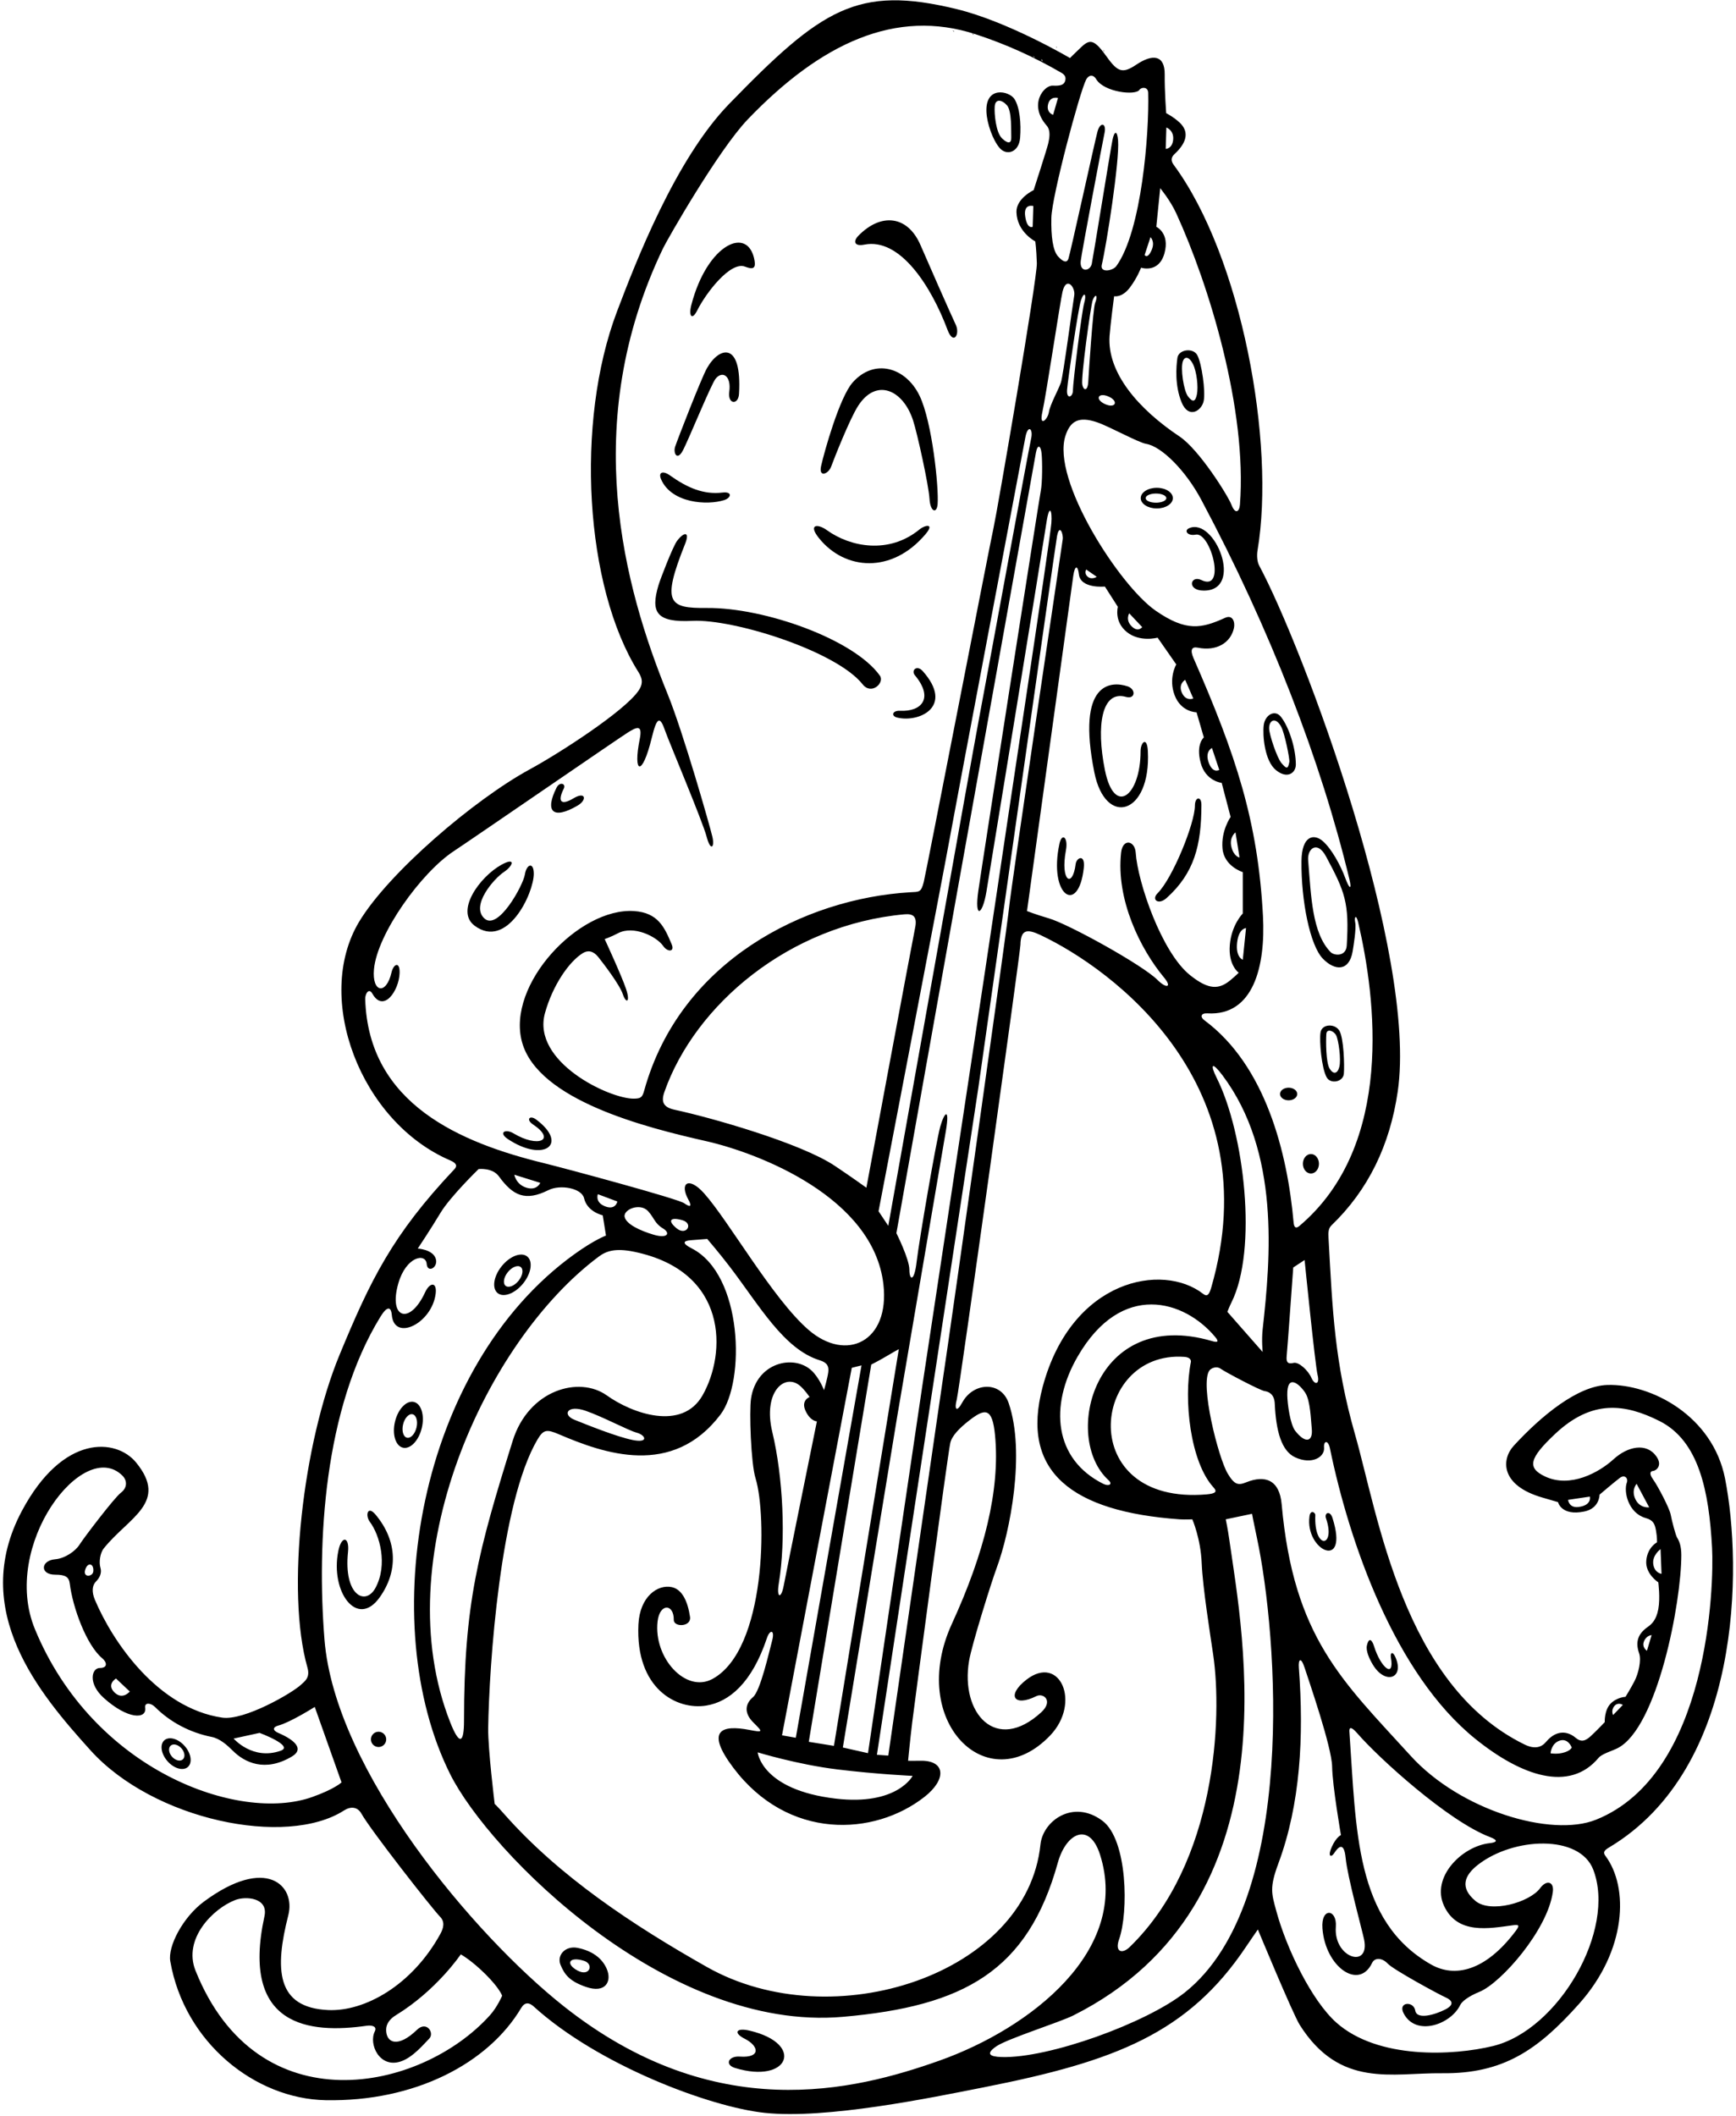 <?xml version="1.0" encoding="UTF-8"?>
<svg xmlns="http://www.w3.org/2000/svg" xmlns:xlink="http://www.w3.org/1999/xlink" width="535pt" height="652pt" viewBox="0 0 535 652" version="1.1">
<g id="surface1">
<path style=" stroke:none;fill-rule:nonzero;fill:rgb(0%,0%,0%);fill-opacity:1;" d="M 325.648 14.488 L 325.449 14.387 L 325.648 14.785 L 325.648 14.488 "/>
<path style=" stroke:none;fill-rule:nonzero;fill:rgb(0%,0%,0%);fill-opacity:1;" d="M 340.25 15.688 L 339.949 15.285 L 340.25 15.988 L 340.25 15.688 "/>
<path style=" stroke:none;fill-rule:nonzero;fill:rgb(0%,0%,0%);fill-opacity:1;" d="M 495.75 569.387 C 537 544.875 536.965 482.719 531.625 455.625 C 527.797 436.195 508.75 426.375 495.352 426.785 C 486.23 427.066 475.105 436.168 466.516 445.504 C 462.637 449.723 462.352 457.746 475.352 461.488 C 479.648 462.727 480.148 462.887 480.148 462.887 C 480.148 462.887 481.125 467.25 488.246 465.781 C 493.004 464.801 492.949 460.586 492.949 460.586 C 492.949 460.586 497.801 456.449 499.25 455.387 C 500.699 454.324 501.852 455.523 501.352 456.887 C 500.312 459.719 501.84 466.289 507.148 467.785 C 509.5 468.449 509.977 469.562 510.352 471.688 C 510.727 473.812 510.648 475.285 510.648 475.285 C 510.648 475.285 507.727 476.762 507.352 480.887 C 506.977 485.012 511.055 487.605 511.055 487.605 C 511.055 487.605 511.699 492.426 511.051 495.887 C 510.398 499.352 508.926 500.551 507.75 501.387 C 504.871 503.441 503.883 505.848 505.148 509.488 C 505.891 511.613 504.926 515.699 503.75 517.988 C 502.574 520.273 500.949 522.887 500.949 522.887 C 500.949 522.887 498.324 522.977 496.352 524.988 C 494.375 527 494.551 530.688 494.551 530.688 C 494.551 530.688 491.949 533.426 490.25 534.988 C 488.551 536.551 487.25 536.926 485.551 535.488 C 483.242 533.535 479.742 532.855 476.449 536.785 C 475.102 538.398 473.051 539.148 469.852 537.586 C 432.449 519.324 424.676 466.816 417.586 441.996 C 411.281 419.938 410.645 403.809 409.43 381.625 C 409.324 379.738 409.352 378.551 410.352 377.586 C 421.664 366.699 428.336 352.914 430.75 336.375 C 436.922 294.09 401.75 199.875 388.051 174.285 C 387.445 173.16 387.273 171.227 387.551 169.586 C 393.102 136.539 382.66 79.184 361.715 50.801 C 361.008 49.844 360.648 48.688 361.949 47.488 C 366.152 43.609 366.273 40.344 363.551 37.785 C 361.676 36.031 359.395 34.871 359.395 34.871 C 359.395 34.871 358.879 27.992 358.938 22.992 C 359.012 16.824 355.137 16.613 350.25 19.887 C 346.055 22.699 344.527 22.324 341.148 17.586 C 337.281 12.164 335.977 11.918 333.25 14.488 C 330.898 16.699 329.75 17.887 329.75 17.887 C 329.75 17.887 310.746 6.664 294.75 2.785 C 264.199 -4.617 253.25 2.625 224.648 32.086 C 208.09 49.148 195.828 81.016 190.148 95.988 C 177.203 130.109 180.238 180.949 196.762 207.117 C 198.262 209.492 198 211.074 196.75 212.887 C 192.426 219.156 172.605 232 163.25 237.086 C 146.195 246.359 119.723 268.945 110.648 284.086 C 96.625 307.5 111.047 345.715 138.75 357.586 C 140.785 358.461 140.945 359.34 140.051 360.285 C 120.895 380.539 114.133 394.555 104.648 417.488 C 93.398 444.695 88.043 490.312 94.75 513.887 C 95.648 517.051 93.855 518.129 92.758 519.164 C 90.031 521.738 75.238 530.285 68.492 529.301 C 48.578 526.387 34.676 505.879 29.242 492.98 C 28.242 490.605 28.375 488.574 29.551 487.387 C 30.727 486.199 31.449 484.711 30.949 483.086 C 30.449 481.461 30.82 478.586 31.996 477.125 C 39.703 467.535 52.035 463.035 41.949 450.688 C 35.879 443.254 19.469 441.738 6.75 465.586 C -9.668 496.375 12.336 522.129 27.891 539.371 C 47.273 560.863 88.211 569.371 106.051 557.887 C 108.051 556.602 110.191 556.746 111.375 558.875 C 114.172 563.906 133.164 588.141 135.648 590.688 C 137.176 592.25 136.684 594.18 135.684 595.992 C 126.926 611.871 112.34 619.922 101.121 619.41 C 85.066 618.68 84.625 606.75 88.852 590.188 C 91.18 581.055 82.066 571.762 62.852 585.988 C 56.355 590.793 51.676 599.77 52.477 604.375 C 56.828 629.383 78.551 646.773 100.352 647.188 C 127.867 647.707 150.469 635.848 160.625 618.758 C 161.715 616.926 163.078 617.039 164.449 618.289 C 184.367 636.402 218.867 649.312 235.648 651.086 C 254.652 653.098 286.578 646.508 303.457 643.164 C 343.664 635.203 366.211 626.598 384.148 599.688 C 385.398 597.812 387.648 594.586 387.648 594.586 C 387.648 594.586 398.449 620.664 400.551 623.988 C 412.961 643.617 429.023 638.707 444.375 638.883 C 463.289 639.098 473.945 631.727 486.668 617.461 C 501.344 601.008 502.008 581.562 494.75 571.887 C 494 570.887 494.309 570.242 495.75 569.387 Z M 486.449 464.387 C 483.5 464.75 483.25 462.188 483.25 462.188 L 489.949 461.188 C 489.949 461.188 490.688 463.867 486.449 464.387 Z M 504 462 C 502.625 459.125 504.375 457.25 504.375 457.25 L 508.25 464.5 C 508.25 464.5 505.375 464.875 504 462 Z M 509.5 482 C 509.125 479.25 511.75 477.375 511.75 477.375 L 512.051 484.988 C 512.051 484.988 509.875 484.75 509.5 482 Z M 506.648 505.785 C 507.398 503.91 509 503.875 509 503.875 L 507.551 508.688 C 507.551 508.688 505.898 507.66 506.648 505.785 Z M 497.5 525.75 C 498.625 524.375 500.125 525.375 500.125 525.375 L 497.125 528.5 C 497.125 528.5 496.375 527.125 497.5 525.75 Z M 480.648 536.387 C 483.273 535.512 484.375 538.5 484.375 538.5 C 484.375 538.5 484 539.625 481.449 540.188 C 479.52 540.613 477.852 540.285 477.852 540.285 C 477.852 540.285 478.023 537.262 480.648 536.387 Z M 415.875 271 C 416.625 274.125 415.926 274.238 414.551 270.488 C 413.176 266.738 410.375 261.551 407.648 259.188 C 404.926 256.824 401.16 257.465 401.086 265.379 C 400.969 277.672 403.734 291.32 407.648 295.387 C 411.387 299.27 415.797 299.371 416.852 293.188 C 417.125 291.574 418.023 286.035 417.648 284.285 C 417.273 282.535 417.945 281.617 418.551 284.188 C 423.969 307.297 429.891 352.902 400.449 377.785 C 399.398 378.676 398.809 378.316 398.664 376.723 C 396.75 355.125 389.988 328.336 371.148 314.387 C 369.852 313.426 370 312.145 372.125 312.27 C 386.266 313.102 390.043 297.789 389.219 282.246 C 387.672 253.031 380.879 232.648 367.852 202.887 C 366.699 200.262 367.25 199.199 369.148 199.586 C 374.836 200.746 379.285 198.148 380.281 193.504 C 380.656 191.754 379.926 189.312 377.551 190.387 C 370.305 193.664 365.605 194.734 356.148 188.188 C 344.969 180.445 323.949 147.816 328.352 134.285 C 329.797 129.84 332.344 128.148 338.125 130.141 C 341.945 131.453 350.801 136.375 353.25 136.785 C 357.969 137.582 365.391 144.953 370.25 154.086 C 391.5 194.012 407.117 234.516 415.875 271 Z M 415.039 291.379 C 414.828 294.863 411.148 294.523 410.051 293.387 C 404.355 287.496 404.062 276.266 403.148 265.086 C 402.855 261.504 405.953 258.902 408.652 263.922 C 414.539 274.867 415.84 278.262 415.039 291.379 Z M 404.148 424.586 C 403.125 422.25 400.227 419.602 398.648 419.988 C 397.074 420.375 396.305 420 396.527 417.875 C 396.754 415.75 398.551 390.586 398.551 390.586 L 402.051 388.285 C 402.051 388.285 405.301 420.688 406.051 423.688 C 406.801 426.688 405.176 426.926 404.148 424.586 Z M 399.168 440.93 C 397.617 438.941 396.75 432.695 396.711 429.871 C 396.617 423.266 400.379 426.367 402.25 429.188 C 403.852 431.602 403.992 437.754 404.25 440.125 C 404.711 444.348 402.316 444.965 399.168 440.93 Z M 389.125 416.625 L 378.25 404.25 C 378.25 404.25 378.875 402.625 379.5 401.375 C 387.625 385.125 383.5 349.25 375 332.25 C 372.75 327.75 373.586 327.156 376.75 331.375 C 394.508 355.051 391.574 387.574 389.125 409.625 C 388.75 413 389.125 416.625 389.125 416.625 Z M 374 458.375 C 375.191 459.672 374.633 460.262 371.875 460.5 C 331.219 464 336.035 416.055 365 418.125 C 366.75 418.25 367.125 419.125 367 419.75 C 364.695 431.281 366.805 450.555 374 458.375 Z M 341.625 456.125 C 343 457.375 341.75 458.125 340 457.25 C 324.879 449.688 323.27 433.289 332.125 418 C 345.668 394.621 365.047 400.656 374.5 412 C 375.75 413.5 375.285 413.77 373.5 413.25 C 337.195 402.633 327.18 442.992 341.625 456.125 Z M 373.25 396.875 C 372.551 399.285 371.875 399.562 370.75 398.688 C 358.328 389.027 330.289 394.09 321.352 427.285 C 314.266 453.605 330.461 465.828 363.5 468.188 C 365.25 468.312 367.449 468.188 367.449 468.188 C 367.449 468.188 370.016 474.047 370.336 481.672 C 370.656 489.297 372.98 503.781 373.879 509.902 C 376.723 529.215 374.949 573.988 348.148 599.988 C 345.805 602.262 343.5 601.5 344.875 597.625 C 347.82 589.32 347.531 566.91 339.75 561.086 C 330.715 554.328 321.402 561.105 320.648 568.387 C 316.52 608.367 256.676 628.098 217.871 606.152 C 194.949 593.188 172.375 578.25 155.449 559.086 C 153.18 556.516 152.449 555.887 152.449 555.887 C 152.449 555.887 150.352 538.852 150.449 532.488 C 150.754 513.254 154.105 463.113 165.648 443.586 C 167.5 440.461 168.516 440.391 172.25 441.988 C 186.066 447.895 207.219 455.453 222.051 435.887 C 229.711 425.785 228.977 392.734 213.148 384.688 C 210.176 383.176 210.473 382.363 212.852 382.188 C 215.227 382.012 217.949 381.785 217.949 381.785 C 217.949 381.785 221.602 386.035 224.852 390.285 C 234.051 402.32 241.547 415.77 252.648 419.188 C 255.035 419.922 255.477 421.125 255.25 422.887 C 255.023 424.648 253.949 428.387 253.949 428.387 C 253.949 428.387 252.523 424.637 250.148 422.387 C 244.711 417.234 233.121 419.762 231.449 430.988 C 230.875 434.852 231.398 450.898 232.852 455.586 C 236.332 466.848 236.199 508.375 219.551 517.387 C 211.312 521.848 201.383 510.855 202.648 499.688 C 203.305 493.926 207.707 494.168 207.648 499.188 C 207.621 501.496 213.121 501.398 212.652 498.246 C 211.953 493.516 210.25 489.781 207.051 489.086 C 202.723 488.145 197.164 491.957 196.75 500.586 C 195.801 520.395 208.562 527.066 217.648 525.586 C 224.688 524.441 231.695 518.691 236.352 504.785 C 237.273 502.023 238.875 502.176 237.949 505.586 C 237.023 509 234.352 521.051 232.051 522.988 C 229.75 524.926 229.125 527.75 232.125 530.75 C 235.125 533.75 235.301 533.926 230.949 533.086 C 222.438 531.449 217.27 533.129 225.949 544.688 C 242.832 567.176 269.418 565.891 284.949 553.688 C 291.766 548.332 291.477 542.387 283.551 542.586 C 281.102 542.648 279.852 542.586 279.852 542.586 C 279.852 542.586 280.492 535.965 281.148 530.586 C 281.809 525.211 292 448.5 292.852 444.688 C 293.355 442.418 295.695 440.086 298.5 437.875 C 303.57 433.879 305.828 433.645 306.648 442.285 C 308.266 459.254 303.27 478.777 293.352 500.387 C 279.602 530.348 304.324 555.031 323.648 534.785 C 333.258 524.723 326.648 509.633 316.352 517.586 C 310.035 522.465 312.527 526.098 319.352 522.688 C 321.602 521.562 324.711 524.16 320.852 527.688 C 306.883 540.441 295.906 527.879 298.648 511.785 C 299.5 506.801 305.5 487.613 307.125 483.25 C 311.301 472.047 316.066 447.594 310.852 432.375 C 308.492 425.504 299.977 425.906 296.551 432.188 C 294.75 435.488 294.055 434.219 294.855 431.254 C 295.656 428.293 314.426 293.465 314.477 291.129 C 314.574 286.453 316.477 286.168 320.625 288.125 C 342.918 298.641 391.422 334.242 373.25 396.875 Z M 195.5 385.75 C 224.559 391.805 223.887 417.074 216.5 430 C 210.172 441.074 194.828 435.594 187 430 C 178.492 423.922 162.926 428.242 158 444 C 147.32 478.176 143 494.328 143 530.25 C 143 537.164 141.625 538.031 138.75 530.75 C 118.93 480.535 149.488 413.383 184.5 387.25 C 186.738 385.578 189.5 384.5 195.5 385.75 Z M 186.5 371.75 C 183.25 370.5 184.25 368 184.25 368 L 190.25 370.25 C 190.25 370.25 189.75 373 186.5 371.75 Z M 199.75 373.25 C 201.652 375.344 201.75 377 204.25 378.5 C 206.75 380 205.75 381.75 201.5 380.5 C 197.25 379.25 193 377.25 192.5 375 C 192 372.75 197.25 370.5 199.75 373.25 Z M 210.25 376 C 213.91 377.047 211.5 381 208.5 378.5 C 205.5 376 206.75 375 210.25 376 Z M 195 443.75 C 190 442.75 180.75 439 177 437.5 C 173.25 436 174.75 432.75 180.5 434.75 C 185.895 436.629 193.5 440.75 196.25 441.5 C 199 442.25 200 444.75 195 443.75 Z M 292.75 258 C 294.5 248.25 314.672 141.844 316 134.75 C 316.75 130.75 318.5 132 317.75 135.25 C 317 138.5 303.75 210.75 301.75 221.25 C 299.75 231.75 273.75 377.75 273.75 377.75 L 270.75 373.25 C 270.75 373.25 291 267.75 292.75 258 Z M 267 366 C 267 366 262.5 362.75 257.25 359.25 C 246.633 352.172 218.867 344.328 208 342 C 204.5 341.25 203.641 339.664 204.75 336.5 C 214.184 309.637 243.23 284.98 278.75 281.75 C 281.5 281.5 282.75 282.5 282 286 C 281.25 289.5 267 366 267 366 Z M 334.148 93.285 C 333.398 95.785 330.625 118.148 330.648 120.285 C 330.676 122.426 328.602 123.211 328.852 120.086 C 329.102 116.961 332.254 95.086 333.148 92.488 C 334.148 89.586 334.898 90.785 334.148 93.285 Z M 336.75 92.488 C 337.551 90.387 338.5 90.875 337.5 93.375 C 336.816 95.086 335.5 115.25 335.375 117.75 C 335.25 120.25 334.051 120.711 333.551 118.586 C 333.051 116.461 336.164 94.023 336.75 92.488 Z M 331.051 91.086 C 330.602 93.574 327.676 115.75 326.949 117.887 C 326.227 120.023 323.602 124.676 323.25 126.988 C 322.898 129.301 320.125 131.887 321.25 126.887 C 322.375 121.887 326.73 92.879 327.449 89.887 C 328.648 84.898 331.5 88.602 331.051 91.086 Z M 340.5 180.75 L 344.5 187 C 344.5 187 343.25 191.5 347.25 194.75 C 351.25 198 356.75 196.5 356.75 196.5 L 362.5 204.75 C 362.5 204.75 360 209 362 214.25 C 364 219.5 368.75 219.5 368.75 219.5 L 371 227.25 C 371 227.25 368.5 229.25 370 235 C 371.5 240.75 376.5 241.25 376.5 241.25 L 379.25 251.75 C 379.25 251.75 376.25 256 376.75 261.5 C 377.25 267 383 268.75 383 268.75 L 383 281.5 C 383 281.5 379.5 285 379 291.25 C 378.5 297.5 381.75 299.75 381.75 299.75 C 381.75 299.75 380.75 300.75 379.25 302 C 375.711 304.949 372.539 305.133 366.75 300.5 C 357.977 293.48 350.605 271.852 350 262.75 C 349.75 259 346 258.25 345.5 262.75 C 343.902 277.133 351.348 292.367 358.75 301.25 C 361.25 304.25 359.5 304.75 356.75 302 C 352.109 297.359 329.391 284.805 323.25 283 C 319 281.75 316.5 280.75 316.5 280.75 C 316.5 280.75 330.348 180.32 330.75 177.5 C 331.25 174 332.191 174.223 332.5 177 C 333 181.5 340.5 180.75 340.5 180.75 Z M 334.75 175.5 L 338 177.75 C 338 177.75 336.5 178.75 335.25 177.75 C 334 176.75 334.75 175.5 334.75 175.5 Z M 348 189 L 352 193.25 C 352 193.25 350.75 195 348.75 193 C 346.75 191 348 189 348 189 Z M 365.25 209.5 L 367.75 215.25 C 367.75 215.25 365.5 216.25 364.25 213.5 C 363 210.75 365.25 209.5 365.25 209.5 Z M 373.5 230.5 L 375.75 237.25 C 375.75 237.25 373.75 238.5 372.5 235 C 371.25 231.5 373.5 230.5 373.5 230.5 Z M 380.75 256.5 L 382 264.25 C 382 264.25 380.25 264 379.5 261 C 378.75 258 380.75 256.5 380.75 256.5 Z M 384 286 L 383 295.75 C 383 295.75 380.75 295 381.25 290.5 C 381.75 286 384 286 384 286 Z M 327.5 166.25 C 327.25 168 311.5 274 311 279.5 C 310.5 285 293 408.75 292 415.25 C 291 421.75 273.75 541 273.75 541 L 270.25 540.75 C 270.25 540.75 300.75 340.25 301.5 335.25 C 302.25 330.25 325.137 168.527 325.75 165.25 C 326.5 161.25 327.75 164.5 327.5 166.25 Z M 238 441.25 C 235.066 429.027 241.766 423.055 246.5 427 C 248 428.25 249.5 430.5 249.5 430.5 C 249.5 430.5 246.75 431.5 248.25 434.75 C 249.75 438 251.75 438 251.75 438 C 251.75 438 242.25 484.75 241.5 488.75 C 240.75 492.75 239.25 492.5 240 488 C 242.246 474.516 241.336 455.148 238 441.25 Z M 258 545.25 C 270.25 546.75 281.25 547.25 281.25 547.25 C 281.25 547.25 276.5 556.5 257.5 554.25 C 234.637 551.543 233.5 540 233.5 540 C 233.5 540 245.75 543.75 258 545.25 Z M 321 139.75 C 321.25 142.25 321.25 148.75 320.75 151.25 C 320.25 153.75 302.75 265.75 301.5 274.5 C 300.25 283.25 302.75 282.25 304 274.75 C 305.25 267.25 321.25 169.25 322.5 161 C 323.402 155.047 324.328 157.312 324 161.25 C 323.5 167.25 309 262.5 307.5 273 C 306 283.5 286.25 413.5 284.25 427 C 282.25 440.5 267.5 540.25 267.5 540.25 L 259.75 538.5 C 259.75 538.5 275 445.5 276.5 436.5 C 278 427.5 290.25 356 291.5 348.5 C 292.75 341 291 342.75 289.75 347.25 C 288.5 351.75 283.25 382.25 282.5 388.75 C 281.75 395.25 280.25 394.5 280.25 391.25 C 280.25 388 276.25 380 276.25 380 C 276.25 380 293 285.75 295 274.75 C 297 263.75 318.617 142.98 319.25 139.5 C 319.75 136.75 320.75 137.25 321 139.75 Z M 277 415.75 L 257 538 L 249.25 536.75 L 268.5 420.5 C 268.5 420.5 271.121 419.188 273.5 417.75 C 275.414 416.594 277 415.75 277 415.75 Z M 245.25 535.5 L 241 534.75 L 262.5 421.5 L 265.5 420.75 Z M 341.75 122.25 C 344.84 123.676 343.75 126 340.5 124.5 C 337.25 123 338.5 120.75 341.75 122.25 Z M 359.449 39.285 C 359.449 39.285 361.801 40.113 361.551 42.988 C 361.301 45.863 359.25 45.887 359.25 45.887 Z M 356.352 69.887 L 357.551 57.988 C 357.551 57.988 360.648 61.711 362.5 65.75 C 372.613 87.824 384.367 126.176 382.125 155.5 C 381.949 157.785 380.66 158.543 379.535 155.605 C 378.41 152.668 369.5 138.5 363.5 134.5 C 350.898 126.098 341.137 114.891 341.949 103.488 C 342.199 99.988 343.352 91.285 343.352 91.285 C 343.352 91.285 345.773 91.812 348.148 88.688 C 350.523 85.562 351.648 82.488 351.648 82.488 C 351.648 82.488 357.102 84.336 358.852 78.086 C 360.602 71.836 356.352 69.887 356.352 69.887 Z M 354.852 77.188 C 353.602 79.938 352.75 78.586 352.75 78.586 L 354.551 73.086 C 354.551 73.086 356.102 74.438 354.852 77.188 Z M 334.75 24.488 C 335.445 23.191 336.832 22.754 337.84 24.422 C 340.258 28.414 349.949 29.512 351.148 27.688 C 351.727 26.812 353.797 26.676 353.852 28.586 C 354.184 40.98 351.871 71.145 344.031 81.996 C 342.957 83.48 338.926 84.211 339.551 81.586 C 340.996 75.512 345.07 49.543 344.566 43.25 C 344.316 40.125 343.426 40.273 342.852 43.086 C 342.273 45.898 336.699 80.426 336.449 81.387 C 335.859 83.652 332.727 83.988 333.051 80.488 C 333.25 78.324 339.988 42.738 340.352 41.188 C 341.125 37.875 339.066 37.387 338.215 40.574 C 337.363 43.762 329.75 78.5 329.25 79.785 C 328.75 81.074 327.625 80.75 326.051 78.988 C 324.477 77.227 323.883 72.875 324.008 67.125 C 324.152 60.422 332.82 28.074 334.75 24.488 Z M 323 32.125 C 323.625 29.5 326.051 30.188 326.051 30.188 L 324.551 35.387 C 324.551 35.387 322.375 34.75 323 32.125 Z M 321.25 18.688 L 321.25 18.988 L 320.852 18.285 C 321.051 18.285 321.25 18.488 321.25 18.688 Z M 318.852 17.785 C 318.449 17.785 318.551 17.285 318.352 17.086 Z M 112.555 307.887 C 112.504 306.199 113.699 304.324 114.75 306.188 C 118.188 312.285 122.973 305.238 123.148 299.887 C 123.273 296.137 121.273 296.977 120.648 299.688 C 119.031 306.715 114.594 305.914 115.25 298.688 C 116.242 287.777 129.801 268.879 139.852 262.285 C 144.824 259.023 190.977 227.273 193.551 225.688 C 196.125 224.102 198.102 223.051 197.148 227.785 C 195.012 238.445 197.875 239.625 200.852 227.387 C 202.5 220.602 203.438 220.691 205.051 225.387 C 206.023 228.227 216.5 253.035 217.75 257.785 C 219 262.535 220.301 261.137 219.551 257.887 C 218.801 254.637 210.551 225.688 205.75 213.887 C 192.426 181.129 178.375 130.625 204.352 76.488 C 205.598 73.891 221.375 46.25 230.449 36.785 C 253.012 13.266 276.125 2.5 300.75 10.586 C 310.145 13.672 318.699 17.559 327.082 22.418 C 328.184 23.055 328.613 23.816 328.238 25.004 C 327.863 26.191 326.699 26.512 324.449 26.387 C 321.723 26.234 316.867 32.203 322.551 38.688 C 323.875 40.199 323.41 42.562 323.051 44.188 C 322.691 45.812 318.551 58.586 318.551 58.586 C 318.551 58.586 313.125 61.137 313.25 65.387 C 313.43 71.531 319.051 74.387 319.051 74.387 C 319.051 74.387 319.383 76.465 319.535 81.129 C 319.684 85.789 307.32 157.613 306.172 162.75 C 305.02 167.887 285.516 268.414 284.691 271.75 C 283.863 275.09 283.25 274.797 280.5 274.957 C 248 276.875 209.625 296.125 198.551 335.988 C 197.938 338.195 197.504 338.516 195.379 338.555 C 187.938 338.684 163.77 327.258 167.949 312.188 C 170.363 303.492 175.469 296.23 179.648 293.688 C 181.148 292.773 182.824 292.977 184.352 294.887 C 185.875 296.801 190.949 303.387 191.949 306.387 C 192.949 309.387 194.324 308.91 192.949 304.785 C 191.574 300.66 186.352 289.387 186.352 289.387 C 186.352 289.387 188.324 288.711 190.449 287.586 C 195.246 285.051 202.363 288.594 204.375 291.5 C 205.75 293.488 208 293.375 207 291 C 204.781 285.73 202.805 281.23 195.375 280.75 C 178.383 279.652 156.02 303.41 160.875 321.125 C 165.785 339.039 198.93 347.43 217.5 351.625 C 233.918 355.336 269.191 368.984 272.25 395.785 C 274.258 413.402 260.875 419.941 249.148 409.785 C 238.105 400.223 224.555 376.168 216.949 367.688 C 212.238 362.434 209.316 364.535 212.148 369.688 C 213.25 371.688 212.898 372.227 210.852 370.785 C 208.801 369.352 173.707 359.922 167.633 358.434 C 142.145 352.191 113.516 340.324 112.555 307.887 Z M 318.449 63.488 L 318.25 69.887 C 318.25 69.887 316.551 70.801 315.949 66.688 C 315.352 62.574 318.449 63.488 318.449 63.488 Z M 166.5 364.5 C 166.5 364.5 165.5 367 162.25 366 C 159 365 158.5 362 158.5 362 Z M 80 534 C 80 534 90.75 538 86.5 539.5 C 77.844 542.555 72 535.75 72 535.75 Z M 35.75 517.25 L 40 521.25 C 40 521.25 37.75 524 35.25 521.5 C 32.75 519 35.75 517.25 35.75 517.25 Z M 28.75 484.25 C 28.582 485.918 25.5 486.25 26.25 483.75 C 27 481.25 29 481.75 28.75 484.25 Z M 96.25 553.75 C 73.57 561.848 28.688 545.562 10.75 502 C 0.133 476.219 25.785 442.781 37.75 454.75 C 39.25 456.25 39.25 458.5 37.25 460 C 35.25 461.5 25.75 474 24.5 476 C 23.25 478 20 480.25 17 480.5 C 12.488 480.875 12.242 485.25 17 485.25 C 20.25 485.25 21.25 486 21.5 488 C 22.434 495.457 26.652 506.961 31.5 511 C 33 512.25 33.25 514 30.75 514 C 28.25 514 27 518.75 32 523.25 C 39.406 529.914 45.262 529.836 44.75 526.25 C 44.5 524.5 46.5 524.75 47.75 526 C 52.5 530.75 58.582 533.914 65.25 535.25 C 67.75 535.75 70 537.75 71.75 539.5 C 75.332 543.086 81.668 546.25 90 541.25 C 93.797 538.973 90.871 536.195 85.75 534 C 84 533.25 83.992 532.219 85.75 531.75 C 89.5 530.75 97 526 97 526 L 105.25 549.25 C 105.25 549.25 103.25 551.25 96.25 553.75 Z M 151 621 C 129.734 644.629 79.434 655.207 60.25 607.25 C 56.332 597.457 65.668 588.129 72.5 585.5 C 75.75 584.25 82.75 584.75 81.5 590.5 C 74.074 624.656 95.426 626.762 113 624.25 C 114.75 624 116.25 624.5 115.5 626 C 113.551 629.898 116.949 637.434 123.5 635.25 C 127.25 634 130.5 630 132.25 628.25 C 134 626.5 131.492 622.609 128.5 625.5 C 122.586 631.215 119 629.535 119 625.5 C 119 623.75 120.035 622.203 122 621 C 134.605 613.293 142 602.25 142 602.25 C 142 602.25 145.25 604 149.75 608.5 C 154.027 612.781 154.75 615 154.75 615 C 154.75 615 153.25 618.5 151 621 Z M 289.5 635 C 263.215 644.328 220.285 655.09 173.75 618.25 C 146.34 596.551 103.242 545.781 100 505.25 C 97.602 475.254 99.816 434.078 117.25 405.75 C 119.25 402.5 120.5 402.5 120.75 405.25 C 121.496 413.48 133.027 407.922 134.25 398.75 C 134.75 395 132.5 395 131 398.25 C 126.289 408.453 119.645 406.371 122.75 395.5 C 125.129 387.184 131.207 385.984 131.5 389.5 C 131.75 392.5 135.25 390.5 134.25 387.75 C 133.25 385 128.75 384.75 128.75 384.75 C 128.75 384.75 132.75 378.75 135.75 373.75 C 138.75 368.75 147.5 360.25 147.5 360.25 C 147.5 360.25 151.75 359.75 153.75 362.5 C 158.062 368.43 161.855 370.32 169 366.75 C 172.652 364.922 179.266 366.121 180 369.25 C 181 373.5 185.75 374.5 185.75 374.5 L 186.75 380.75 C 186.75 380.75 183.25 382 177 386.5 C 128.594 421.352 115.574 500.398 138.75 546.75 C 150.75 570.75 205.5 626.25 259.75 621.5 C 297.102 618.23 316.715 607.422 326 574 C 328.539 564.859 335.711 561.223 339 571.5 C 348.445 601.012 317.57 625.039 289.5 635 Z M 365.148 613.988 C 353.297 623.41 323.156 634.34 308.648 633.887 C 305.023 633.773 303.645 632.914 307.07 630.578 C 310.496 628.238 326.629 623.156 330.75 621.086 C 399.375 586.625 382.922 503.297 378.852 474.488 C 378.375 471.125 377.75 468.188 377.75 468.188 L 385.852 466.488 C 385.852 466.488 386.324 469.086 387.379 474 C 393.652 503.371 400.23 586.098 365.148 613.988 Z M 460.148 630.488 C 447.77 633.512 424.621 634.633 411.852 623.289 C 404.238 616.523 396.453 600.488 393.27 588.676 C 391.883 583.516 391.195 581.699 393.949 574.289 C 400.75 556 401.875 535.25 400.281 513.875 C 400.094 511.395 400.875 510.25 402.125 514.125 C 403.375 518 410.434 538.359 410.531 544.371 C 410.633 550.387 413.25 565.488 413.25 565.488 C 413.25 565.488 411.824 566.074 410.449 569.086 C 409.074 572.102 410.199 572.523 411.148 571.086 C 412.102 569.648 414.16 566.844 414.711 572.605 C 415.258 578.371 419.75 594.625 420.375 597.625 C 422.301 606.867 410.93 603.426 411.676 593.75 C 412.102 588.215 407.035 587.656 407.551 594.289 C 408.469 606.152 418.805 613.422 422.852 604.887 C 423.648 603.199 425.941 603.246 427.691 605.121 C 429.441 606.996 443.484 614.625 445.484 615.5 C 447.484 616.375 448.398 617.711 445.375 619.25 C 442.352 620.789 436.645 622.551 436.145 619.551 C 435.645 616.551 430.75 616.875 432.551 620.387 C 436.301 627.703 447.074 623.887 450 617.875 C 450.535 616.773 452.426 615.23 455.949 613.789 C 462.652 611.047 477.008 594.648 478.551 582.988 C 478.977 579.773 476.578 579.219 474.664 581.82 C 471.367 586.305 459.316 589.629 454.738 585.812 C 449.781 581.684 451.27 577.914 455.5 574.625 C 466.402 566.145 486.789 565.211 491 576.125 C 498.16 594.688 480.359 625.551 460.148 630.488 Z M 445 587.25 C 449.125 596.25 458.922 594.258 466.25 593.281 C 468.125 593.031 468.422 593.285 467.148 594.988 C 457.875 607.375 448.398 609.551 441.051 605.387 C 417.535 592.062 418 564 415.852 533.586 C 415.758 532.273 416.375 531.926 418.25 534.086 C 425.02 541.898 446.375 561.25 459.148 566.086 C 461.879 567.121 461.301 567.738 459.051 567.988 C 450.535 568.934 440.973 578.465 445 587.25 Z M 491.875 560.75 C 478.031 566.309 449.977 557.836 434.75 541.086 C 413.777 518.016 398.648 504.688 394.977 463.5 C 394.316 456.066 389.934 454.422 384.051 456.785 C 381.586 457.777 380.434 457.57 378.352 454.086 C 375.469 449.27 369.648 426.305 372.75 422.285 C 373.301 421.574 374.965 420.883 376.191 421.793 C 377.414 422.707 388.387 428.512 389.75 428.68 C 391.113 428.852 392.727 429.738 392.852 432.488 C 393.242 441.117 394.961 447.156 399.148 449.086 C 404.309 451.465 408.281 449.004 408.051 446.125 C 407.867 443.871 409.316 443.699 409.852 446.285 C 415.809 475.211 429.816 515.836 454.734 535.895 C 468.844 547.254 483.66 552.43 492.648 541.688 C 493.699 540.434 496.824 539.574 498.551 538.688 C 510.773 532.398 518.148 493.883 518.148 479.188 C 518.148 476.309 517.449 474.785 516.871 473.879 C 516.41 473.156 515.25 468.75 514.875 466.75 C 514.5 464.75 510.875 457.852 509.449 455.887 C 508.023 453.926 508.75 453.301 509.449 453.285 C 510.148 453.273 512.574 451.785 510.449 448.785 C 507.398 444.477 501.625 445.688 497.25 449.688 C 492.891 453.672 483.941 458.723 476.062 454.938 C 470.555 452.297 471.305 449.352 479.25 441.875 C 490.629 431.168 500.789 432.582 511.375 437.875 C 523.59 443.98 526.688 459.539 527.625 477 C 528.234 488.328 526.75 546.75 491.875 560.75 "/>
<path style=" stroke:none;fill-rule:nonzero;fill:rgb(0%,0%,0%);fill-opacity:1;" d="M 294.051 9.688 L 293.551 9.188 L 293.949 9.785 L 294.051 9.688 "/>
<path style=" stroke:none;fill-rule:nonzero;fill:rgb(0%,0%,0%);fill-opacity:1;" d="M 299.648 10.387 L 300.051 10.785 C 299.949 10.586 300.051 10.285 299.648 10.387 "/>
<path style=" stroke:none;fill-rule:nonzero;fill:rgb(0%,0%,0%);fill-opacity:1;" d="M 214.852 95.688 C 217.613 90.184 225.141 80.406 229.629 82.172 C 231.953 83.082 232.949 82.785 232.551 80.387 C 230.703 69.309 217.961 75.047 213.051 93.988 C 212.176 97.363 213.25 98.875 214.852 95.688 "/>
<path style=" stroke:none;fill-rule:nonzero;fill:rgb(0%,0%,0%);fill-opacity:1;" d="M 210.352 138.988 C 212.074 135.875 219.102 118.477 220.551 116.688 C 222.621 114.137 225.43 115.789 224.75 120.688 C 224.199 124.672 227.539 124.891 227.75 121.375 C 228.715 105.062 221.684 106.703 217.852 113.488 C 216.145 116.504 208.648 135.812 208.051 137.688 C 207.449 139.562 208.625 142.102 210.352 138.988 "/>
<path style=" stroke:none;fill-rule:nonzero;fill:rgb(0%,0%,0%);fill-opacity:1;" d="M 223.25 154.086 C 225.367 153.391 225.773 151.41 222.648 151.785 C 216.828 152.484 211.812 150.316 206.449 146.488 C 204.352 144.988 202.75 145.449 203.75 147.738 C 206.949 155.055 217.934 155.836 223.25 154.086 "/>
<path style=" stroke:none;fill-rule:nonzero;fill:rgb(0%,0%,0%);fill-opacity:1;" d="M 265.852 210.887 C 268.566 214.316 272.723 210.387 271.148 208.188 C 263.16 197 235.547 187.191 217.867 187.355 C 206.094 187.461 203.812 185.938 211.125 167.625 C 212.719 163.637 210.738 163.895 208.648 166.688 C 207.352 168.426 203.5 178.449 202.949 180.285 C 200.438 188.688 202.223 191.883 213.383 191.32 C 226.027 190.688 257.711 200.605 265.852 210.887 "/>
<path style=" stroke:none;fill-rule:nonzero;fill:rgb(0%,0%,0%);fill-opacity:1;" d="M 285.25 164.586 C 288.18 161.105 284.949 161.852 283.449 163.086 C 273.922 170.949 261.98 168.52 254.867 163.398 C 251.883 161.246 249.008 161.609 252.352 165.785 C 260.379 175.824 274.91 176.863 285.25 164.586 "/>
<path style=" stroke:none;fill-rule:nonzero;fill:rgb(0%,0%,0%);fill-opacity:1;" d="M 281.949 208.086 C 287.828 215.141 284.035 219.359 277.383 219.031 C 275 218.91 274.5 220.637 276.5 221.125 C 283.207 222.762 294.168 217.797 284.352 206.785 C 282.551 204.77 280.699 206.586 281.949 208.086 "/>
<path style=" stroke:none;fill-rule:nonzero;fill:rgb(0%,0%,0%);fill-opacity:1;" d="M 256.148 143.785 C 256.977 141.5 261.852 129.125 264.449 125.086 C 270.074 116.352 278.297 120.129 281.375 129.5 C 282.695 133.52 286.211 149.562 286.449 153.688 C 286.691 157.812 288.699 158.387 288.949 155.387 C 289.367 150.355 287.289 129.973 283.371 121.91 C 279.113 113.145 269.426 110.32 262.75 117.887 C 258.734 122.438 254.031 139.176 253.051 143.586 C 252.227 147.301 255.324 146.074 256.148 143.785 "/>
<path style=" stroke:none;fill-rule:nonzero;fill:rgb(0%,0%,0%);fill-opacity:1;" d="M 266.352 75.387 C 277.398 73.168 287 88.25 292 101.625 C 293.84 106.551 295.926 102.961 294.551 100.086 C 293.176 97.211 284.965 78.555 283.75 75.688 C 279.777 66.305 271.469 65.504 264.5 72.688 C 262.852 74.391 263.301 76 266.352 75.387 "/>
<path style=" stroke:none;fill-rule:nonzero;fill:rgb(0%,0%,0%);fill-opacity:1;" d="M 308.051 45.586 C 310.176 48.086 314 47 314.375 42.5 C 314.742 38.09 314.25 33 312.625 30.5 C 311 28 303.625 26.375 304 34.5 C 304.164 38.047 305.926 43.086 308.051 45.586 Z M 306.551 32.785 C 306.75 30.285 308.824 30.727 310.352 32.488 C 311.875 34.25 311.574 40.523 311.648 42.285 C 311.727 44.051 310.852 44.562 308.852 42.688 C 306.852 40.812 306.383 34.859 306.551 32.785 "/>
<path style=" stroke:none;fill-rule:nonzero;fill:rgb(0%,0%,0%);fill-opacity:1;" d="M 370.949 123.586 C 371.574 120.586 370.328 111.824 368.949 109.387 C 367.648 107.086 363.227 107.66 362.852 110.285 C 362.477 112.91 362 118.75 364.148 123.988 C 366.301 129.227 370.324 126.586 370.949 123.586 Z M 364.551 111.285 C 365.148 109.688 366.523 109.938 367.648 112.188 C 368.773 114.438 369.352 119.211 368.852 121.586 C 368.352 123.961 367.523 123.938 366.148 122.188 C 364.773 120.438 363.742 113.438 364.551 111.285 "/>
<path style=" stroke:none;fill-rule:nonzero;fill:rgb(0%,0%,0%);fill-opacity:1;" d="M 393.203 237.301 C 396.703 240.176 399.352 238.211 399.352 235.586 C 399.352 230.762 397.312 224.125 394.75 220.887 C 392.852 218.488 389.824 220.363 389.449 223.488 C 389.074 226.613 389.703 234.426 393.203 237.301 Z M 394.852 223.988 C 395.918 225.996 397.512 233.926 397.352 234.785 C 396.93 237.055 396.5 237 394.949 235.188 C 393.527 233.527 391.184 226.453 391.125 224.5 C 391.051 221.91 393.148 220.785 394.852 223.988 "/>
<path style=" stroke:none;fill-rule:nonzero;fill:rgb(0%,0%,0%);fill-opacity:1;" d="M 414.148 330.887 C 414.375 328.352 414.125 319.836 412.75 317.586 C 411.375 315.336 407.352 315.488 406.949 318.188 C 406.562 320.797 407.25 329.086 408.852 331.988 C 410.051 334.16 413.926 333.426 414.148 330.887 Z M 408.75 318.625 C 408.875 316.875 411 317.625 411.75 319 C 412.5 320.375 413.352 326.488 412.75 328.785 C 412.184 330.953 410.875 331.16 409.75 329.285 C 408.625 327.41 408.59 320.898 408.75 318.625 "/>
<path style=" stroke:none;fill-rule:nonzero;fill:rgb(0%,0%,0%);fill-opacity:1;" d="M 408.648 467.887 C 411.75 476.887 404.875 477.75 405.352 466.887 C 405.387 466.082 403.848 465.078 403.551 467.285 C 402.125 477.875 415.875 484.25 410.648 467.785 C 409.867 465.328 408.059 466.172 408.648 467.887 "/>
<path style=" stroke:none;fill-rule:nonzero;fill:rgb(0%,0%,0%);fill-opacity:1;" d="M 428.648 510.785 C 429.805 517.355 425.543 514.004 423.449 507.285 C 422.879 505.453 421.902 504.262 421.25 507.086 C 420.898 508.602 421.898 511.051 423.148 513.086 C 426.953 519.285 432.887 517.172 430.051 510.688 C 429.176 508.688 428.387 509.293 428.648 510.785 "/>
<path style=" stroke:none;fill-rule:nonzero;fill:rgb(0%,0%,0%);fill-opacity:1;" d="M 231 625.75 C 226.75 624.75 226 626.5 229.5 628.25 C 233.891 630.445 234.609 634.223 228 633.75 C 224.5 633.5 223.25 636.25 226.5 637.25 C 243.078 642.352 248.238 629.805 231 625.75 "/>
<path style=" stroke:none;fill-rule:nonzero;fill:rgb(0%,0%,0%);fill-opacity:1;" d="M 178 600.25 C 174.25 599.5 171.5 602.5 172.75 605.5 C 174 608.5 175.5 610.5 180.5 612.25 C 186.73 614.43 188.602 610.484 187 606.75 C 185.5 603.25 182.281 601.105 178 600.25 Z M 178 607.25 C 174.25 605.25 175.25 602.75 180 604.25 C 183.098 605.227 181.75 609.25 178 607.25 "/>
<path style=" stroke:none;fill-rule:nonzero;fill:rgb(0%,0%,0%);fill-opacity:1;" d="M 114 469 C 117.031 473.043 119.551 482.121 115.75 489.25 C 112.656 495.051 105.844 491.617 107.25 478.25 C 107.75 473.5 105.25 473 104.25 478 C 101.73 490.594 110.102 501.906 117 492.25 C 122.59 484.426 122.668 475.051 115.75 466.75 C 113.25 463.75 112.5 467 114 469 "/>
<path style=" stroke:none;fill-rule:nonzero;fill:rgb(0%,0%,0%);fill-opacity:1;" d="M 127.559 432.02 C 125.281 431.473 122.672 434.18 121.734 438.074 C 120.797 441.965 121.887 445.562 124.164 446.113 C 126.441 446.66 129.047 443.953 129.984 440.059 C 130.922 436.168 129.836 432.57 127.559 432.02 Z M 128.352 439.922 C 127.871 441.914 126.559 443.309 125.418 443.035 C 124.277 442.762 123.746 440.922 124.227 438.93 C 124.707 436.938 126.02 435.543 127.156 435.816 C 128.297 436.094 128.828 437.93 128.352 439.922 "/>
<path style=" stroke:none;fill-rule:nonzero;fill:rgb(0%,0%,0%);fill-opacity:1;" d="M 161.223 395.504 C 163.738 392.391 164.301 388.672 162.477 387.199 C 160.652 385.727 157.137 387.059 154.621 390.172 C 152.105 393.285 151.543 397.004 153.367 398.477 C 155.188 399.945 158.703 398.617 161.223 395.504 Z M 156.504 392.012 C 157.789 390.418 159.574 389.723 160.484 390.461 C 161.398 391.195 161.094 393.086 159.805 394.68 C 158.516 396.273 156.73 396.969 155.82 396.234 C 154.91 395.496 155.215 393.609 156.504 392.012 "/>
<path style=" stroke:none;fill-rule:nonzero;fill:rgb(0%,0%,0%);fill-opacity:1;" d="M 165.25 345 C 163.25 343.5 162 345 164.25 346.5 C 171.496 351.328 165.883 353.828 158.25 349.25 C 155.75 347.75 153.5 349 156.5 351 C 167.539 358.359 175.438 352.641 165.25 345 "/>
<path style=" stroke:none;fill-rule:nonzero;fill:rgb(0%,0%,0%);fill-opacity:1;" d="M 359.5 276.75 C 368 269.102 370.25 260.594 370.25 248 C 370.25 245.25 368.25 245.5 368.25 248.25 C 368.25 253.664 361.414 270.586 356.75 275.25 C 354.75 277.25 357 279 359.5 276.75 "/>
<path style=" stroke:none;fill-rule:nonzero;fill:rgb(0%,0%,0%);fill-opacity:1;" d="M 353.75 231.5 C 353.516 226.75 351.5 228.75 351.5 231.5 C 351.5 245.258 343.402 251.766 340.5 237.25 C 337.773 223.613 339.504 212.609 347 214.75 C 349.902 215.578 350.152 212.383 347.5 211.5 C 342.43 209.809 331.656 210.023 337.25 238 C 340.668 255.094 354.723 251.051 353.75 231.5 "/>
<path style=" stroke:none;fill-rule:nonzero;fill:rgb(0%,0%,0%);fill-opacity:1;" d="M 331.5 266.25 C 330.547 273.891 326.699 271.598 328.5 262 C 329.25 258 327.25 256.5 326.5 260 C 323.055 276.086 332.371 282.145 334 267.5 C 334.5 263 331.75 264.25 331.5 266.25 "/>
<path style=" stroke:none;fill-rule:nonzero;fill:rgb(0%,0%,0%);fill-opacity:1;" d="M 366.5 162.75 C 364.75 163.5 366 165.25 368.5 164.75 C 373.078 163.836 378.066 182.5 370.25 178.75 C 366.832 177.109 365.641 182 371 182 C 383.504 182 374.395 159.367 366.5 162.75 "/>
<path style=" stroke:none;fill-rule:nonzero;fill:rgb(0%,0%,0%);fill-opacity:1;" d="M 356.5 150.316 C 353.766 150.316 351.551 151.742 351.551 153.5 C 351.551 155.258 353.766 156.684 356.5 156.684 C 359.234 156.684 361.449 155.258 361.449 153.5 C 361.449 151.742 359.234 150.316 356.5 150.316 Z M 356.25 154.914 C 354.492 154.914 353.066 154.281 353.066 153.5 C 353.066 152.719 354.492 152.086 356.25 152.086 C 358.008 152.086 359.434 152.719 359.434 153.5 C 359.434 154.281 358.008 154.914 356.25 154.914 "/>
<path style=" stroke:none;fill-rule:nonzero;fill:rgb(0%,0%,0%);fill-opacity:1;" d="M 404 361.629 C 405.367 361.629 406.477 360.285 406.477 358.625 C 406.477 356.965 405.367 355.621 404 355.621 C 402.633 355.621 401.523 356.965 401.523 358.625 C 401.523 360.285 402.633 361.629 404 361.629 "/>
<path style=" stroke:none;fill-rule:nonzero;fill:rgb(0%,0%,0%);fill-opacity:1;" d="M 397.125 335.18 C 395.66 335.18 394.473 336.051 394.473 337.125 C 394.473 338.199 395.66 339.07 397.125 339.07 C 398.59 339.07 399.777 338.199 399.777 337.125 C 399.777 336.051 398.59 335.18 397.125 335.18 "/>
<path style=" stroke:none;fill-rule:nonzero;fill:rgb(0%,0%,0%);fill-opacity:1;" d="M 50.656 536.273 C 49.191 537.562 49.621 540.449 51.617 542.727 C 53.613 544.996 56.422 545.797 57.891 544.512 C 59.355 543.223 58.926 540.336 56.93 538.059 C 54.934 535.785 52.125 534.984 50.656 536.273 Z M 56.34 542.176 C 55.531 542.883 54.043 542.508 53.012 541.336 C 51.98 540.16 51.801 538.633 52.605 537.926 C 53.414 537.215 54.902 537.594 55.934 538.77 C 56.965 539.941 57.145 541.469 56.34 542.176 "/>
<path style=" stroke:none;fill-rule:nonzero;fill:rgb(0%,0%,0%);fill-opacity:1;" d="M 164.5 269.25 C 164.5 265.5 162.25 266.25 161.75 269.5 C 161.25 272.75 153.5 287 149.25 283 C 145 279 152.25 270.75 155.25 268.75 C 158.25 266.75 159 264 154.5 266.5 C 147.812 270.215 140.25 280.75 146.25 285.25 C 156.25 292.75 164.5 275.336 164.5 269.25 "/>
<path style=" stroke:none;fill-rule:nonzero;fill:rgb(0%,0%,0%);fill-opacity:1;" d="M 178 248.25 C 181 246.5 180.5 243.75 176.75 246 C 173 248.25 171.668 247.16 173.75 243 C 174.5 241.5 172.5 240.75 171.5 242.75 C 167.871 250.004 170.297 252.746 178 248.25 "/>
<path style=" stroke:none;fill-rule:nonzero;fill:rgb(0%,0%,0%);fill-opacity:1;" d="M 116.664 533.645 C 115.363 533.645 114.309 534.699 114.309 536 C 114.309 537.301 115.363 538.355 116.664 538.355 C 117.969 538.355 119.023 537.301 119.023 536 C 119.023 534.699 117.969 533.645 116.664 533.645 "/>
</g>
</svg>
